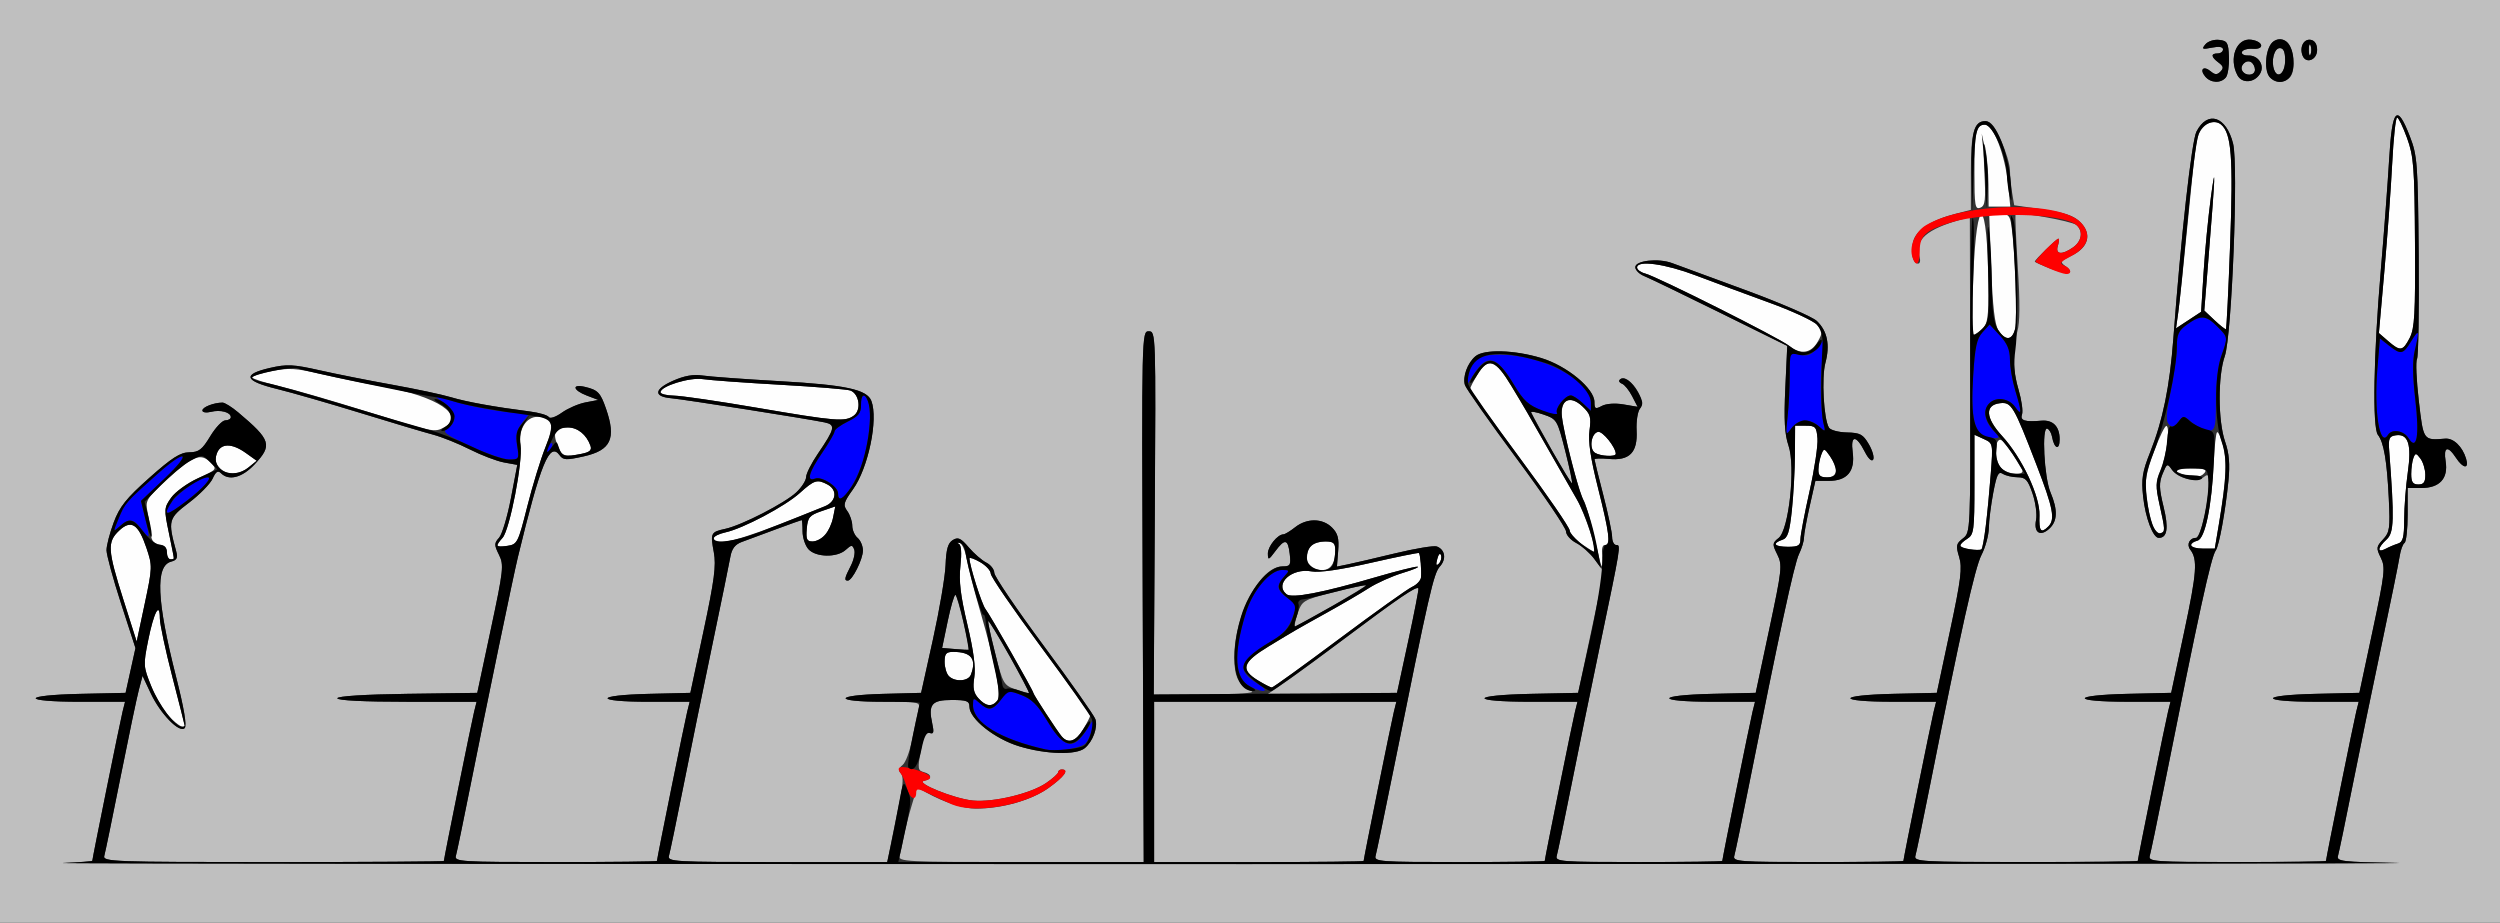 <?xml version="1.0" encoding="UTF-8" standalone="no"?>
<!-- Created with Inkscape (http://www.inkscape.org/) -->

<svg
   xmlns:dc="http://purl.org/dc/elements/1.1/"
   xmlns:cc="http://creativecommons.org/ns#"
   xmlns:rdf="http://www.w3.org/1999/02/22-rdf-syntax-ns#"
   xmlns:svg="http://www.w3.org/2000/svg"
   xmlns="http://www.w3.org/2000/svg"
   xmlns:sodipodi="http://sodipodi.sourceforge.net/DTD/sodipodi-0.dtd"
   xmlns:inkscape="http://www.inkscape.org/namespaces/inkscape"
   id="svg3866"
   version="1.1"
   inkscape:version="0.91 r13725"
   width="657.944"
   height="242.812"
   viewBox="0 0 657.944 242.812"
   sodipodi:docname="ub540600.svg">
  <rect x="0" y="0" width="657.944" height="242.812" fill="#333333" stroke="none"/>
  <defs
     id="defs3870" />
  <sodipodi:namedview
     pagecolor="#ffffff"
     bordercolor="#666666"
     borderopacity="1"
     objecttolerance="10"
     gridtolerance="10"
     guidetolerance="10"
     inkscape:pageopacity="0"
     inkscape:pageshadow="2"
     inkscape:window-width="1067"
     inkscape:window-height="945"
     id="namedview3868"
     showgrid="false"
     inkscape:zoom="1.2380797"
     inkscape:cx="333.69078"
     inkscape:cy="67.681128"
     inkscape:window-x="0"
     inkscape:window-y="0"
     inkscape:window-maximized="0"
     inkscape:current-layer="svg3866" />
  <g
     id="g3876">
    <path
       style="fill:#fefefe"
       d="m 279.432,193.828 c -1.125,-1.298 -7.469,-11.022 -7.469,-11.448 0,-0.567 -11.505,-20.733 -12.589,-22.068 -0.965,-1.188 -4.233,-11.515 -4.233,-13.377 0,-0.329 1.259,0.121 2.798,0.999 1.539,0.878 2.8,2.245 2.804,3.037 0.003,0.792 5.894,9.38 13.09,19.085 7.196,9.705 13.083,17.916 13.081,18.248 -0.002,0.331 -0.837,1.973 -1.855,3.649 -1.94,3.192 -3.914,3.85 -5.625,1.875 z M 44.515,188.566 c -1.41,-1.476 -3.533,-5.078 -4.719,-8.003 -2.082,-5.137 -2.109,-5.55 -0.791,-12.081 1.482,-7.349 3.046,-10.301 3.06,-5.778 0.005,1.521 1.477,8.432 3.271,15.358 1.794,6.926 3.262,12.726 3.262,12.891 0,1.02 -1.88,-0.079 -4.083,-2.386 z m 212.983,-4.792 c -1.277,-1.415 -1.531,-2.722 -1.081,-5.547 0.399,-2.504 -0.188,-6.971 -1.822,-13.852 -1.823,-7.679 -2.27,-11.448 -1.832,-15.456 0.369,-3.377 0.219,-5.478 -0.415,-5.789 -0.547,-0.269 -0.464,-0.382 0.184,-0.251 0.648,0.131 1.464,1.918 1.814,3.971 0.349,2.053 1.924,8.171 3.499,13.594 4.238,14.593 5.764,22.575 4.588,23.996 -1.396,1.688 -3.01,1.47 -4.936,-0.665 z m 73.577,-4.701 c -4.715,-2.884 -4.118,-4.76 2.865,-8.998 7,-4.248 7.201,-4.365 15.126,-8.761 4.112,-2.281 9.159,-5.232 11.215,-6.557 2.056,-1.325 6.051,-3.114 8.879,-3.976 2.827,-0.861 4.572,-1.601 3.878,-1.643 -0.694,-0.042 -5.564,1.181 -10.821,2.717 -14.287,4.175 -22.241,5.696 -23.65,4.524 -3.264,-2.717 1.421,-6.978 6.601,-6.003 2.008,0.378 7.551,-0.423 15.57,-2.249 6.849,-1.56 12.565,-2.723 12.703,-2.584 0.353,0.354 0.712,4.631 0.538,6.415 -0.08,0.82 -1.137,1.943 -2.348,2.497 -1.211,0.554 -9.875,6.739 -19.252,13.744 -9.377,7.006 -17.323,12.736 -17.657,12.734 -0.334,-0.002 -1.974,-0.839 -3.645,-1.861 z m -81.355,-1.135 c -0.617,-0.619 -1.121,-2.306 -1.121,-3.75 0,-2.151 0.408,-2.625 2.26,-2.625 4.773,0 6.23,1.886 4.649,6.017 -0.669,1.748 -4.186,1.965 -5.788,0.358 z M 32.46,157.781 c -4.147,-13.072 -4.274,-15.151 -1.109,-18.133 3.161,-2.979 5.061,-1.771 7.194,4.575 1.584,4.713 1.572,5.113 -0.473,14.733 l -2.102,9.888 -3.509,-11.062 z m 312.634,-8.402 c -1.487,-0.602 -1.517,-4.279 -0.047,-5.754 0.617,-0.619 2.299,-1.125 3.738,-1.125 2.145,0 2.617,0.409 2.617,2.267 0,4.721 -2.152,6.294 -6.308,4.612 z m 33.16,-2.267 c 0.33,-1.268 0.754,-1.693 0.987,-0.991 0.225,0.676 -0.036,1.675 -0.579,2.22 -0.694,0.696 -0.815,0.33 -0.409,-1.23 z m 42.879,0.778 c -0.167,-0.645 -1.047,-4.336 -1.954,-8.203 -0.907,-3.867 -1.997,-7.47 -2.422,-8.007 -0.983,-1.242 -5.258,-17.689 -5.685,-21.873 -0.473,-4.628 2.034,-5.992 5.331,-2.901 2.16,2.025 2.399,2.818 1.918,6.378 -0.391,2.894 0.257,7.269 2.248,15.18 3.023,12.013 3.371,14.973 1.756,14.973 -0.625,0 -0.876,1.124 -0.629,2.812 0.407,2.784 0.025,3.901 -0.562,1.641 z M 43.925,145.378 c 0,-1.139 -0.751,-1.921 -2.025,-2.109 -1.402,-0.207 -2.075,-1.021 -2.186,-2.643 -0.088,-1.289 -0.471,-3.85 -0.851,-5.691 -0.662,-3.208 -0.454,-3.567 4.967,-8.602 6.836,-6.349 8.975,-7.216 11.515,-4.668 1.85,1.856 1.842,1.867 -3.232,4.197 -2.798,1.285 -5.973,3.584 -7.056,5.11 -1.892,2.666 -1.916,3.028 -0.616,9.261 1.608,7.708 1.563,6.956 0.418,6.956 -0.514,0 -0.935,-0.814 -0.935,-1.81 z m 372.232,-2.263 c -1.651,-1.111 -3.018,-2.669 -3.037,-3.461 -0.02,-0.792 -5.924,-9.38 -13.12,-19.085 -7.196,-9.705 -13.083,-17.916 -13.081,-18.248 0.002,-0.331 0.837,-1.973 1.855,-3.649 2.875,-4.73 4.745,-4.13 8.97,2.874 3.831,6.352 3.935,6.531 10.45,17.992 3.222,5.668 6.236,10.939 6.698,11.712 2.196,3.678 5.669,14.289 4.574,13.974 -0.169,-0.049 -1.659,-0.998 -3.309,-2.109 z m 102.3,1.453 c -3.047,-0.376 -3.252,-1.19 -0.701,-2.788 1.724,-1.08 1.869,-2.186 1.869,-14.268 l 0,-13.097 2.454,1.122 c 2.447,1.118 2.453,1.147 1.847,9.121 -0.799,10.506 -1.915,19.546 -2.462,19.924 -0.241,0.167 -1.594,0.16 -3.008,-0.014 z m 107.71,-0.039 c 0,-0.44 0.867,-1.587 1.927,-2.549 1.968,-1.787 2.068,-5.157 0.692,-23.385 -0.245,-3.246 -0.009,-3.789 1.757,-4.041 3.263,-0.466 4.189,2.453 3.123,9.846 -0.506,3.51 -0.928,9.032 -0.938,12.271 -0.015,4.78 -0.327,5.984 -1.654,6.397 -0.9,0.279 -2.371,0.902 -3.271,1.385 -0.9,0.482 -1.636,0.517 -1.636,0.077 z m -495.327,-0.945 c 0,-0.257 0.642,-1.179 1.427,-2.049 1.88,-2.084 5.377,-20.14 4.726,-24.398 -0.623,-4.072 1.432,-7.448 4.533,-7.448 3.978,0 4.472,1.981 2.007,8.056 -1.236,3.045 -3.379,10.031 -4.763,15.523 -2.414,9.58 -2.627,10.002 -5.223,10.385 -1.489,0.219 -2.707,0.188 -2.707,-0.068 z m 336.449,-0.317 c 0,-0.352 0.793,-0.892 1.762,-1.201 1.428,-0.455 1.907,-1.931 2.53,-7.798 0.422,-3.98 0.786,-10.612 0.808,-14.737 l 0.04,-7.5 2.804,0 c 2.542,0 2.83,0.314 3.085,3.361 0.154,1.849 -0.792,8.128 -2.103,13.954 -1.311,5.826 -2.384,11.485 -2.384,12.576 0,1.642 -0.563,1.983 -3.271,1.983 -1.799,0 -3.271,-0.288 -3.271,-0.64 z m 109.346,0.281 c 0,-0.455 0.763,-1.028 1.696,-1.273 2,-0.525 3.764,-9.037 4.286,-20.673 0.18,-4.018 0.562,-7.541 0.85,-7.829 0.287,-0.288 1.009,1.288 1.603,3.503 1.096,4.084 0.826,9.032 -1.135,20.772 l -1.057,6.328 -3.121,0 c -1.717,0 -3.121,-0.373 -3.121,-0.828 z m -388.785,-1.91 c 0,-0.475 1.367,-1.16 3.037,-1.523 4.67,-1.015 15.718,-6.862 19.629,-10.389 3.805,-3.431 4.568,-3.66 7.302,-2.192 2.681,1.439 2.271,4.51 -0.762,5.716 -1.414,0.562 -4.463,1.785 -6.776,2.718 -15.807,6.376 -22.43,8.05 -22.43,5.67 z m 24.476,-2.511 c 0.256,-2.982 0.709,-3.518 3.897,-4.612 l 3.606,-1.238 -0.58,2.91 c -0.715,3.584 -3.063,6.314 -5.432,6.314 -1.475,0 -1.731,-0.579 -1.491,-3.374 z m 354.275,-0.677 c -0.556,-1.224 -1.302,-4.565 -1.658,-7.426 -0.548,-4.399 -0.244,-6.291 1.973,-12.269 1.441,-3.888 2.916,-6.885 3.277,-6.661 0.988,0.613 -0.04,7.915 -1.658,11.776 -1.227,2.927 -1.255,4.167 -0.201,8.906 1.516,6.82 1.528,7.146 0.285,7.561 -0.554,0.185 -1.462,-0.664 -2.018,-1.888 z m -29.855,-2.78 c 0.194,-5.037 -4.604,-15.232 -9.863,-20.955 -4.358,-4.743 -4.569,-8.132 -0.535,-8.599 3.024,-0.35 3.602,0.627 9.625,16.261 4.404,11.43 4.955,14.318 3.092,16.187 -1.932,1.938 -2.479,1.256 -2.319,-2.894 z m 97.833,-10.905 c 0,-1.505 0.26,-3.416 0.578,-4.246 0.519,-1.357 0.706,-1.341 1.839,0.158 0.694,0.917 1.275,2.828 1.291,4.246 0.023,1.963 -0.416,2.578 -1.839,2.578 -1.442,0 -1.869,-0.625 -1.869,-2.736 z m -156.009,-1.249 c 0.036,-1.16 0.382,-2.92 0.769,-3.911 0.667,-1.708 0.785,-1.685 2.271,0.443 2.335,3.344 2.027,5.577 -0.769,5.577 -1.819,0 -2.322,-0.467 -2.271,-2.109 z m 95.495,1.143 c -1.157,-0.466 -2.103,-0.967 -2.103,-1.112 0,-0.146 2.067,-0.265 4.593,-0.265 3.569,0 4.377,0.261 3.624,1.172 -1.116,1.349 -3.112,1.416 -6.114,0.205 z M 57.725,123.047 c -1.018,-1.157 -1.207,-2.263 -0.642,-3.75 1.024,-2.696 3.918,-2.724 7.629,-0.073 l 2.851,2.037 -2.109,1.713 c -2.663,2.163 -5.864,2.193 -7.729,0.073 z m 468.977,0.167 c -1.616,-1.621 -1.992,-6.529 -0.568,-7.412 0.764,-0.474 2.453,1.7 5.996,7.714 1.034,1.755 -3.637,1.496 -5.428,-0.301 z m -379.95,-5.97 c -1.414,-3.425 -0.666,-4.744 2.691,-4.744 2.591,0 4.923,1.887 5.954,4.819 0.403,1.146 -0.185,1.683 -2.311,2.109 -4.57,0.917 -5.133,0.723 -6.333,-2.184 z m 273.026,1.932 c -1.63,-1.036 -1.032,-5.172 0.799,-5.522 1.204,-0.23 4.657,4.061 4.657,5.787 0,0.839 -4.026,0.644 -5.456,-0.265 z M 96.262,108.222 c -8.995,-2.81 -19.404,-5.825 -23.131,-6.7 -3.727,-0.875 -6.776,-1.869 -6.776,-2.209 0,-0.339 2.327,-1.086 5.172,-1.659 4.351,-0.877 6.389,-0.757 12.85,0.752 4.223,0.987 11.674,2.508 16.557,3.38 14.179,2.532 21.721,7.582 15.949,10.68 -2.583,1.387 -2.614,1.38 -20.622,-4.245 z m 102.804,-0.937 c -10.023,-1.713 -19.801,-3.139 -21.729,-3.169 -1.928,-0.03 -3.505,-0.43 -3.505,-0.89 0,-1.597 7.695,-3.978 11.139,-3.447 1.841,0.284 11.009,0.95 20.373,1.48 9.364,0.53 17.674,1.213 18.466,1.518 2.341,0.901 2.927,5.112 0.916,6.587 -2.326,1.706 -4.578,1.523 -25.66,-2.079 z m 271.846,-16.239 c -2.685,-2.119 -34.792,-18.249 -37.967,-19.074 -1.157,-0.301 -2.103,-1.008 -2.103,-1.572 0,-1.995 7.391,-0.986 15.56,2.123 4.549,1.732 13.178,4.929 19.174,7.105 5.996,2.176 11.66,4.796 12.586,5.822 1.53,1.696 1.556,2.094 0.281,4.38 -1.762,3.16 -4.507,3.603 -7.531,1.217 z M 628.51,89.766 626.075,87.656 627.522,71.25 c 0.796,-9.023 1.723,-21.785 2.06,-28.359 0.337,-6.574 0.912,-11.953 1.278,-11.953 0.366,0 1.544,2.426 2.619,5.391 1.757,4.847 1.967,7.621 2.089,27.52 0.115,18.785 -0.095,22.575 -1.385,25.078 -1.81,3.511 -2.475,3.609 -5.673,0.84 z m -102.559,-2.812 c -0.974,-1.504 -1.521,-6.213 -1.906,-16.406 L 523.505,56.25 l 2.691,0 c 2.317,0 2.756,0.423 3.158,3.047 0.917,5.978 1.591,24.803 0.976,27.262 -0.765,3.057 -2.55,3.218 -4.379,0.394 z m -6.626,-14.062 c 0.878,-22.917 3.764,-21.314 3.958,2.198 0.07,8.498 -0.165,10.157 -1.627,11.484 -0.94,0.853 -1.98,1.552 -2.311,1.552 -0.331,0 -0.34,-6.855 -0.019,-15.234 z m 63.491,11.381 -2.698,-2.543 1.122,-13.911 c 1.809,-22.43 1.934,-25.739 0.596,-15.786 -0.693,5.156 -1.552,14.024 -1.907,19.706 l -0.647,10.331 -3.29,2.163 -3.29,2.163 0.614,-4.526 c 0.338,-2.489 1.416,-12.753 2.396,-22.807 1.936,-19.866 2.238,-22.161 3.236,-24.574 0.864,-2.089 3.977,-3.053 5.572,-1.725 2.748,2.288 3.235,8.623 2.408,31.311 -0.448,12.296 -0.95,22.442 -1.115,22.548 -0.165,0.106 -1.514,-0.952 -2.998,-2.35 z m -63.19,-38.756 c 0,-10.892 0.399,-12.704 2.795,-12.704 2.207,0 5.285,7.981 6.057,15.703 l 0.586,5.859 -2.85,0 -2.85,0 -0.054,-5.859 c -0.03,-3.223 -0.396,-7.547 -0.814,-9.609 -0.488,-2.406 -0.589,-0.361 -0.281,5.708 0.415,8.186 0.273,9.538 -1.055,10.049 -1.361,0.524 -1.534,-0.504 -1.534,-9.147 z"
       id="path3886"
       inkscape:connector-curvature="0" />
    <path
       style="fill:#bfbfbf"
       d="M 0,121.406 0,0 l 328.972,0 328.972,0 0,121.406 0,121.406 -328.972,0 L 0,242.812 0,121.406 Z m 631.019,105.704 c -14.81,-0.257 -16.137,-0.417 -15.7,-1.899 0.262,-0.89 1.948,-9.001 3.745,-18.024 1.798,-9.023 5.234,-25.688 7.636,-37.031 2.402,-11.344 4.573,-22 4.825,-23.681 0.252,-1.681 0.832,-3.287 1.289,-3.571 0.457,-0.283 0.831,-3.655 0.831,-7.491 l 0,-6.976 3.593,0 c 4.835,0 7.131,-2.514 6.404,-7.01 -0.625,-3.864 0.538,-4.276 2.705,-0.959 1.905,2.917 3.529,3.06 2.67,0.234 -0.969,-3.191 -3.306,-5.431 -5.481,-5.256 -5.822,0.469 -5.732,0.598 -6.96,-10.002 -0.629,-5.427 -0.841,-10.359 -0.471,-10.96 0.37,-0.601 0.571,-12.806 0.447,-27.122 -0.212,-24.438 -0.354,-26.362 -2.324,-31.462 -3.382,-8.759 -4.676,-7.376 -5.443,5.817 -0.36,6.188 -1.359,19.477 -2.22,29.531 -1.896,22.132 -2.229,41.342 -0.748,43.208 1.542,1.942 2.372,6.781 2.857,16.661 0.39,7.935 0.245,8.974 -1.514,10.852 -1.791,1.912 -1.837,2.295 -0.585,4.819 1.248,2.516 1.071,4.095 -2.139,19.148 l -3.499,16.406 -11.403,0.263 c -15.043,0.347 -15.115,2.081 -0.086,2.081 l 11.316,0 -0.647,2.578 c -0.63,2.51 -7.967,38.709 -7.967,39.309 0,0.165 -10.542,0.301 -23.427,0.301 -21.873,0 -23.395,-0.109 -22.943,-1.641 0.266,-0.902 1.957,-9.023 3.757,-18.047 9.205,-46.143 12.372,-60.635 13.622,-62.344 0.875,-1.196 2.55,-10.413 3.321,-18.281 0.433,-4.421 0.194,-7.252 -0.871,-10.312 -1.876,-5.391 -1.927,-17.288 -0.095,-22.496 1.868,-5.311 3.625,-50.208 2.19,-55.962 -1.798,-7.21 -6.718,-8.82 -9.639,-3.155 -1.273,2.469 -4.062,27.421 -6.084,54.425 -0.948,12.661 -2.767,21.573 -6.122,30 -2.044,5.132 -2.333,6.972 -1.833,11.659 0.592,5.548 2.598,10.841 4.11,10.841 2.253,0 2.652,-2.559 1.274,-8.179 -1.183,-4.824 -1.226,-6.332 -0.247,-8.701 1.134,-2.747 1.236,-2.79 2.461,-1.036 1.628,2.332 6.494,3.469 8.323,1.946 1.139,-0.948 1.364,-0.709 1.364,1.45 0,5.127 -2.185,14.52 -3.377,14.52 -1.688,0 -2.548,1.756 -1.511,3.088 1.985,2.55 1.732,6.022 -1.563,21.486 l -3.454,16.208 -11.403,0.263 c -15.043,0.347 -15.115,2.081 -0.086,2.081 l 11.316,0 -0.647,2.578 c -0.63,2.51 -7.967,38.709 -7.967,39.309 0,0.165 -13.276,0.301 -29.502,0.301 -27.659,0 -29.472,-0.103 -29.018,-1.641 0.266,-0.902 1.955,-9.023 3.752,-18.047 8.247,-41.398 11.907,-57.8 13.641,-61.138 1.031,-1.984 1.9,-5.176 1.932,-7.094 0.032,-1.918 0.557,-6.108 1.168,-9.312 0.917,-4.811 1.355,-5.671 2.512,-4.936 0.771,0.489 2.519,0.896 3.884,0.904 2.107,0.012 2.702,0.661 3.936,4.295 0.8,2.354 1.217,5.467 0.928,6.918 -0.666,3.342 1.067,4.515 3.46,2.342 2.195,-1.993 2.299,-4.946 0.336,-9.586 -1.663,-3.93 -2.348,-17.265 -0.862,-16.768 0.514,0.172 1.081,1.121 1.259,2.11 0.584,3.238 2.012,3.73 2.012,0.693 0,-3.377 -1.763,-5.164 -4.826,-4.892 -4.374,0.389 -5.6,-0.032 -5.066,-1.738 0.283,-0.902 -0.109,-3.712 -0.872,-6.243 -1.638,-5.439 -1.769,-10.763 -0.381,-15.445 0.695,-2.344 0.736,-7.583 0.133,-16.984 -0.48,-7.477 -0.738,-13.753 -0.574,-13.948 0.584,-0.695 14.733,1.816 15.951,2.83 1.876,1.562 1.493,4.272 -0.835,5.908 -2.949,2.072 -4.726,1.887 -3.998,-0.416 0.326,-1.031 0.387,-1.875 0.135,-1.875 -0.48,0 -6.21,5.571 -6.21,6.038 0,0.148 1.918,1.004 4.262,1.902 4.472,1.713 6.56,1.318 3.786,-0.717 -1.477,-1.083 -1.321,-1.341 1.679,-2.776 4.455,-2.131 5.376,-5.661 2.285,-8.761 -1.735,-1.74 -3.997,-2.515 -9.843,-3.369 l -7.591,-1.11 -0.551,-3.338 c -0.303,-1.836 -0.555,-4.487 -0.561,-5.89 -0.006,-1.403 -1.039,-4.884 -2.295,-7.734 -1.683,-3.818 -2.782,-5.183 -4.173,-5.183 -2.993,0 -3.823,2.929 -3.823,13.496 l 0,9.869 -3.972,1.006 c -6.254,1.584 -10.386,4.248 -11.179,7.207 -0.792,2.956 -0.162,5.922 1.258,5.922 0.514,0 0.685,-0.788 0.381,-1.751 -1.416,-4.475 1.84,-7.345 11.274,-9.936 l 1.968,-0.541 0.086,41.505 c 0.086,41.381 0.08,41.509 -1.919,43.054 -1.786,1.381 -1.893,1.914 -0.983,4.889 0.864,2.824 0.489,5.84 -2.431,19.544 l -3.453,16.204 -11.403,0.263 c -15.043,0.347 -15.115,2.081 -0.086,2.081 l 11.316,0 -0.647,2.578 c -0.63,2.51 -7.967,38.709 -7.967,39.309 0,0.165 -10.122,0.301 -22.493,0.301 -20.983,0 -22.46,-0.11 -22.009,-1.641 0.266,-0.902 1.955,-9.023 3.753,-18.047 8.068,-40.484 12.025,-58.792 13.255,-61.316 0.729,-1.497 1.326,-3.449 1.326,-4.338 0,-0.889 0.676,-4.621 1.503,-8.293 l 1.503,-6.678 3.492,0 c 4.888,0 6.997,-2.511 6.326,-7.53 -0.616,-4.606 0.896,-4.65 3.206,-0.092 0.9,1.776 1.808,2.622 2.174,2.028 0.346,-0.561 -0.163,-2.38 -1.13,-4.041 -1.53,-2.628 -2.28,-3.032 -5.766,-3.108 -2.204,-0.048 -4.335,-0.618 -4.735,-1.268 -1.373,-2.228 -1.975,-13.168 -0.938,-17.032 1.27,-4.733 0.512,-8.434 -2.264,-11.05 -1.177,-1.109 -9.671,-4.782 -18.877,-8.162 -9.206,-3.38 -17.855,-6.562 -19.222,-7.07 -3.606,-1.34 -9.665,-0.666 -9.665,1.075 0,0.773 1.049,1.828 2.331,2.344 1.282,0.516 10.28,4.862 19.995,9.659 l 17.664,8.722 -0.512,11.145 c -0.385,8.381 -0.177,12.12 0.838,15.076 1.898,5.525 0.125,22.176 -2.59,24.331 -1.688,1.34 -1.712,1.626 -0.356,4.351 1.367,2.748 1.244,3.885 -2.118,19.66 l -3.568,16.743 -11.403,0.263 c -15.042,0.347 -15.114,2.081 -0.086,2.081 l 11.316,0 -0.647,2.578 c -0.63,2.51 -7.967,38.709 -7.967,39.309 0,0.165 -9.912,0.301 -22.026,0.301 -20.538,0 -21.993,-0.111 -21.542,-1.641 0.266,-0.902 1.955,-9.023 3.752,-18.047 1.798,-9.023 5.207,-25.688 7.575,-37.031 5.615,-26.889 5.588,-26.719 4.324,-26.719 -0.581,0 -1.065,-0.949 -1.076,-2.109 -0.01,-1.16 -1.053,-6.117 -2.318,-11.016 -1.264,-4.898 -2.307,-9.128 -2.318,-9.4 -0.01,-0.271 1.685,-0.331 3.766,-0.131 5.458,0.522 7.62,-1.685 7.314,-7.469 -0.129,-2.429 0.275,-5.031 0.897,-5.782 1.916,-2.316 -3.348,-9.769 -5.354,-7.58 -0.312,0.341 -0.033,0.81 0.621,1.044 0.653,0.234 1.843,1.695 2.643,3.248 l 1.455,2.823 -3.741,-0.634 c -2.211,-0.375 -4.534,-0.208 -5.68,0.407 -1.69,0.907 -1.939,0.775 -1.939,-1.028 0,-3.555 -7.208,-9.523 -13.99,-11.582 -7.087,-2.153 -15.04,-2.374 -17.313,-0.483 -2.111,1.758 -3.461,5.448 -2.779,7.601 0.3,0.948 6.409,9.631 13.575,19.296 7.166,9.665 13.03,18.315 13.03,19.222 0,0.908 1.193,2.269 2.651,3.025 1.458,0.756 3.703,2.771 4.989,4.477 l 2.338,3.102 -3.395,15.938 -3.395,15.938 -12.342,0.262 c -16.334,0.346 -16.41,2.082 -0.091,2.082 l 12.251,0 -0.647,2.578 c -0.63,2.51 -7.967,38.709 -7.967,39.309 0,0.165 -10.122,0.301 -22.493,0.301 -20.978,0 -22.461,-0.11 -22.022,-1.641 0.259,-0.902 2.387,-11.133 4.729,-22.734 9.421,-46.676 10.541,-51.581 12.19,-53.41 1.767,-1.958 1.39,-4.429 -0.805,-5.274 -0.737,-0.284 -5.688,0.534 -11.003,1.817 -5.314,1.283 -10.928,2.591 -12.475,2.906 l -2.812,0.573 0.33,-4.156 c 0.258,-3.255 -0.095,-4.582 -1.627,-6.119 -2.47,-2.477 -6.612,-2.515 -9.688,-0.087 -1.307,1.031 -2.697,1.875 -3.09,1.875 -1.535,0 -4.13,3.205 -4.102,5.067 0.027,1.801 0.189,1.75 1.947,-0.614 2.531,-3.403 3.348,-3.252 3.808,0.703 0.345,2.963 0.159,3.281 -1.912,3.281 -5.88,0 -12.685,12.862 -12.685,23.976 0,5.097 1.254,7.532 4.574,8.882 1.132,0.46 -3.695,0.797 -11.931,0.833 l -13.833,0.059 0.281,-47.813 c 0.278,-47.282 0.26,-47.813 -1.588,-47.813 -1.855,1.68e-4 -1.867,0.536 -1.602,69.844 l 0.268,69.844 -32.34,0 c -30.352,0 -32.312,-0.101 -31.879,-1.641 0.253,-0.902 0.728,-3.117 1.055,-4.922 0.327,-1.805 1.254,-5.487 2.061,-8.184 l 1.466,-4.903 2.448,1.358 c 4.685,2.598 9.707,4.229 13.02,4.229 6.876,0 14.606,-2.191 19.101,-5.414 4.216,-3.023 5.558,-4.898 3.505,-4.898 -0.514,0 -0.937,0.316 -0.941,0.703 -0.004,0.387 -1.438,1.681 -3.188,2.876 -4.07,2.78 -13.818,5.114 -19.236,4.605 -4.865,-0.457 -15.371,-4.7 -12.85,-5.191 2.147,-0.418 2.092,-1.717 -0.097,-2.292 -1.572,-0.412 -1.645,-0.936 -0.793,-5.651 0.714,-3.95 1.266,-5.07 2.305,-4.67 1.094,0.421 1.238,-0.057 0.724,-2.406 -1.116,-5.099 -0.174,-6.256 5.094,-6.256 3.983,0 4.684,0.267 4.684,1.786 0,3.171 6.631,8.442 13.086,10.402 7.059,2.144 15.013,2.362 17.281,0.473 2.111,-1.758 3.461,-5.448 2.779,-7.601 -0.3,-0.948 -6.409,-9.631 -13.575,-19.296 -7.166,-9.665 -13.03,-18.311 -13.03,-19.213 0,-0.903 -0.946,-2.121 -2.103,-2.706 -1.157,-0.586 -3.238,-2.394 -4.625,-4.017 -2.093,-2.45 -2.808,-2.776 -4.206,-1.914 -1.267,0.782 -1.735,2.404 -1.892,6.562 -0.115,3.038 -1.611,11.852 -3.325,19.586 l -3.116,14.062 -9.993,0.266 c -13.109,0.349 -13.168,2.078 -0.071,2.078 9.833,0 9.917,0.019 9.359,2.109 -0.309,1.16 -1.043,4.641 -1.629,7.734 -0.587,3.094 -1.727,6.154 -2.533,6.8 -1.034,0.828 -1.174,1.469 -0.476,2.17 0.699,0.701 0.641,2.706 -0.195,6.793 -0.652,3.189 -1.677,8.225 -2.276,11.19 l -1.09,5.391 -28.969,0 c -27.151,0 -28.938,-0.103 -28.485,-1.641 0.266,-0.902 1.955,-9.023 3.752,-18.047 1.798,-9.023 5.207,-25.688 7.575,-37.031 2.369,-11.344 4.545,-21.973 4.836,-23.62 0.375,-2.122 1.244,-3.259 2.985,-3.901 1.351,-0.499 5.398,-1.998 8.994,-3.333 3.596,-1.335 6.645,-2.427 6.776,-2.427 0.131,0 0.238,1.338 0.238,2.973 0,1.635 0.696,3.745 1.547,4.688 1.948,2.16 7.516,2.262 9.809,0.181 1.508,-1.369 1.749,-1.378 2.244,-0.085 0.305,0.797 -0.107,2.732 -0.915,4.3 -1.647,3.196 -1.784,3.884 -0.769,3.875 1.161,-0.01 3.972,-5.617 3.972,-7.924 0,-1.184 -0.631,-2.678 -1.402,-3.32 -0.771,-0.642 -1.402,-2.089 -1.402,-3.217 0,-1.127 -0.589,-2.858 -1.309,-3.846 -1.167,-1.601 -1.003,-2.224 1.507,-5.73 4.033,-5.633 6.685,-18.407 4.829,-23.259 -1.149,-3.004 -6.745,-4.213 -24.031,-5.192 -9.338,-0.529 -18.526,-1.2 -20.419,-1.493 -2.383,-0.368 -4.78,0.062 -7.793,1.399 -4.988,2.213 -5.147,4.166 -0.375,4.591 3.355,0.299 35.952,5.43 40.295,6.343 2.982,0.627 2.779,1.582 -1.752,8.243 -1.705,2.507 -3.101,5.276 -3.101,6.153 0,0.877 -1.157,2.684 -2.57,4.016 -3.015,2.841 -14.332,8.658 -18.681,9.603 -3.857,0.838 -3.982,1.095 -3.032,6.198 0.641,3.44 0.128,7.358 -2.696,20.61 l -3.487,16.363 -10.936,0.264 c -14.399,0.348 -14.471,2.08 -0.087,2.08 l 10.849,0 -0.647,2.578 c -0.63,2.51 -7.967,38.709 -7.967,39.309 0,0.165 -12.014,0.301 -26.698,0.301 -24.988,0 -26.668,-0.105 -26.215,-1.641 0.266,-0.902 1.955,-9.023 3.752,-18.047 4.168,-20.922 11.358,-55.59 12.541,-60.469 6.023,-24.843 8.355,-30.547 11.003,-26.913 0.947,1.3 1.733,1.337 6.343,0.302 7.179,-1.612 8.605,-4.666 5.865,-12.56 -1.467,-4.227 -2.143,-4.929 -5.517,-5.726 -3.578,-0.846 -3.226,0.869 0.467,2.279 l 3.037,1.159 -3.353,0.635 c -1.844,0.349 -4.653,1.564 -6.243,2.7 -1.633,1.167 -3.131,1.673 -3.445,1.164 -0.305,-0.495 -2.543,-1.155 -4.972,-1.467 -9.347,-1.2 -16.73,-2.534 -20.773,-3.754 -2.313,-0.698 -9.252,-2.175 -15.421,-3.283 -6.168,-1.107 -14.79,-2.821 -19.159,-3.808 -6.937,-1.568 -8.595,-1.645 -13.084,-0.614 -7.332,1.684 -6.746,3.418 1.869,5.531 3.855,0.945 13.738,3.789 21.963,6.319 8.224,2.53 16.835,5.099 19.135,5.708 2.3,0.609 6.658,2.362 9.685,3.895 3.027,1.533 7.069,3.073 8.982,3.423 l 3.479,0.636 -1.679,8.791 c -0.923,4.835 -2.328,9.512 -3.123,10.392 -1.297,1.438 -1.299,1.893 -0.019,4.466 1.333,2.68 1.195,3.944 -2.144,19.608 l -3.569,16.743 -18.411,0.254 c -11.213,0.155 -18.411,0.613 -18.411,1.172 0,0.567 6.995,0.918 18.326,0.918 l 18.326,0 -0.647,2.578 c -0.63,2.51 -7.967,38.709 -7.967,39.309 0,0.165 -20.215,0.301 -44.923,0.301 -42.342,0 -44.895,-0.094 -44.447,-1.641 0.261,-0.902 2.2,-10.289 4.307,-20.859 2.108,-10.57 4.267,-20.858 4.798,-22.861 l 0.966,-3.642 2.148,4.58 c 2.541,5.418 7.549,10.555 8.935,9.166 0.617,-0.619 -0.147,-5.176 -2.27,-13.541 -5.106,-20.115 -5.491,-29.17 -1.286,-30.273 1.491,-0.391 1.792,-0.994 1.335,-2.67 -2.228,-8.158 -2.083,-8.713 3.362,-12.837 2.8,-2.121 5.6,-4.976 6.222,-6.344 0.853,-1.878 1.394,-2.223 2.207,-1.408 2.058,2.065 5.544,1.163 8.77,-2.268 4.818,-5.125 4.405,-6.46 -4.264,-13.761 -1.684,-1.418 -3.543,-2.572 -4.133,-2.565 -2.316,0.028 -5.278,1.191 -5.278,2.073 0,0.515 1.008,0.676 2.262,0.36 2.498,-0.629 5.214,0.102 5.214,1.404 0,0.46 -0.647,0.837 -1.438,0.837 -0.791,0 -2.578,1.885 -3.972,4.189 -2.142,3.54 -2.998,4.194 -5.526,4.219 -2.362,0.023 -4.569,1.433 -10.486,6.698 -6.111,5.437 -7.845,7.608 -9.392,11.754 -1.043,2.797 -1.897,6.087 -1.897,7.31 0,1.223 1.714,7.521 3.81,13.995 l 3.81,11.771 -1.303,5.891 -1.303,5.891 -11.853,0.262 c -15.673,0.347 -15.731,2.081 -0.069,2.081 l 11.784,0 -0.647,2.578 c -0.606,2.412 -7.967,38.698 -7.967,39.271 0,0.144 -3.47,0.405 -7.71,0.579 -4.241,0.174 135.911,0.307 311.449,0.296 175.537,-0.011 311.879,-0.146 302.981,-0.3 z m -327.281,-21.329 0,-21.094 31.877,0 31.877,0 -0.647,2.578 c -0.63,2.51 -7.967,38.709 -7.967,39.309 0,0.165 -12.407,0.301 -27.57,0.301 l -27.57,0 0,-21.094 z m -36.443,-24.347 c -3.132,-1.083 -3.352,-1.467 -5.376,-9.405 -1.161,-4.552 -1.98,-8.406 -1.821,-8.566 0.159,-0.16 2.685,3.986 5.614,9.212 2.929,5.226 5.217,9.589 5.086,9.695 -0.131,0.106 -1.708,-0.316 -3.504,-0.937 z m 71.12,-2.046 c 2.774,-1.907 10.72,-7.753 17.66,-12.991 12.095,-9.13 16.705,-12.222 17.222,-11.551 0.132,0.171 -1.083,6.428 -2.698,13.904 l -2.937,13.594 -17.144,0.256 -17.144,0.256 5.043,-3.468 z m -87.105,-8.577 -3.363,-0.282 1.455,-6.983 c 0.8,-3.841 1.713,-6.983 2.03,-6.983 0.534,0 3.962,14.31 3.465,14.462 -0.123,0.038 -1.737,-0.058 -3.587,-0.214 z m 90.163,-9.255 c 1.213,-3.516 1.391,-3.622 9.475,-5.697 4.531,-1.163 8.377,-1.975 8.546,-1.805 0.247,0.247 -15.877,9.613 -18.559,10.78 -0.384,0.167 -0.142,-1.308 0.538,-3.279 z m 66.866,-43.18 c -2.787,-5.012 -5.204,-9.428 -5.371,-9.813 -0.167,-0.386 1.304,-0.143 3.268,0.539 3.505,1.217 3.611,1.395 5.679,9.504 1.159,4.545 1.969,8.403 1.799,8.573 -0.169,0.17 -2.589,-3.791 -5.376,-8.803 z M 585.792,20.385 c 0.536,-0.648 0.903,-3.073 0.815,-5.391 -0.143,-3.784 -0.405,-4.242 -2.575,-4.495 -1.344,-0.157 -2.95,0.363 -3.619,1.171 -1.055,1.275 -0.844,1.381 1.716,0.868 1.884,-0.378 2.918,-0.212 2.918,0.469 0,0.58 -0.631,1.055 -1.402,1.055 -1.862,0 -1.772,0.925 0.234,2.412 1.28,0.949 1.39,1.462 0.507,2.36 -0.89,0.906 -1.438,0.891 -2.593,-0.07 -1.88,-1.565 -2.99,-0.507 -1.438,1.369 1.434,1.733 4.109,1.857 5.437,0.251 z m 8.967,-0.932 c 1.37,-2.193 -0.385,-4.949 -3.085,-4.845 -1.103,0.042 -1.843,-0.379 -1.645,-0.938 0.199,-0.558 1.5,-0.931 2.891,-0.83 3.147,0.23 2.77,-1.917 -0.418,-2.383 -3.892,-0.569 -6.029,4.897 -3.654,9.348 1.19,2.23 4.418,2.037 5.911,-0.353 z m -4.623,-0.785 c -0.816,-1.324 0.986,-3.131 2.305,-2.313 0.559,0.346 1.016,1.238 1.016,1.981 0,1.578 -2.405,1.819 -3.321,0.332 z m 12.613,1.553 c 1.591,-1.923 0.853,-8.105 -1.114,-9.341 -2.538,-1.595 -4.855,0.416 -5.2,4.514 -0.323,3.829 1.029,6.168 3.565,6.168 0.902,0 2.139,-0.603 2.75,-1.341 z m -4.225,-1.794 c -0.897,-2.345 -0.021,-5.771 1.475,-5.771 0.973,0 1.402,0.981 1.402,3.203 0,3.324 -1.929,5.046 -2.877,2.568 z M 609.813,13.125 c 0,-1.464 -0.604,-2.435 -1.638,-2.635 -1.85,-0.357 -3.053,1.887 -2.203,4.11 0.891,2.33 3.841,1.197 3.841,-1.476 z m -2.189,0 c 0,-1.289 0.212,-1.816 0.471,-1.172 0.259,0.645 0.259,1.699 0,2.344 -0.259,0.645 -0.471,0.117 -0.471,-1.172 z"
       id="path3884"
       inkscape:connector-curvature="0" />
    <path
       style="fill:#0000fe"
       d="m 275.234,197.254 c -11.984,-2.697 -19.159,-7.06 -19.159,-11.651 0,-2.018 0.101,-2.053 1.709,-0.592 0.94,0.853 2.137,1.552 2.659,1.552 1.528,0 4.284,-3.539 3.609,-4.634 -0.339,-0.551 1.383,-0.257 3.828,0.654 3.679,1.37 4.97,2.532 7.488,6.738 4.645,7.76 7.064,8.363 10.695,2.664 l 1.961,-3.078 -0.615,2.812 c -0.338,1.547 -1.113,3.32 -1.722,3.941 -1.243,1.267 -7.599,2.237 -10.453,1.595 z m 53.803,-16.565 c -4.148,-2.115 -4.524,-8.353 -1.167,-19.377 C 329.651,155.465 334.257,150 337.405,150 c 2.011,0 2.046,0.101 0.591,1.714 -0.851,0.943 -1.547,2.143 -1.547,2.667 0,1.532 3.528,4.297 4.619,3.62 0.549,-0.341 0.256,1.387 -0.652,3.84 -1.366,3.69 -2.524,4.985 -6.717,7.511 -7.732,4.657 -8.355,7.152 -2.655,10.638 3.323,2.032 1.71,2.593 -2.006,0.698 z M 37.106,139.127 c -1.999,-2.68 -3.166,-2.808 -5.596,-0.611 -1.79,1.618 -1.794,1.589 -0.266,-2.109 1.649,-3.992 1.823,-4.191 10.122,-11.6 7.726,-6.898 9.383,-5.945 1.949,1.12 l -6.236,5.927 1.13,4.5 c 0.621,2.475 1.005,4.618 0.854,4.763 -0.152,0.145 -1.031,-0.75 -1.955,-1.989 z m 6.819,-4.629 c 0,-2.432 7.809,-8.873 10.757,-8.873 1.308,0 -1.274,2.918 -5.327,6.02 -4.273,3.271 -5.43,3.878 -5.43,2.853 z m 176.636,-4.633 c 0,-1.835 -4.283,-4.591 -6.068,-3.904 -2.335,0.899 -1.624,-1.687 1.862,-6.771 1.799,-2.624 3.271,-5.167 3.271,-5.653 0,-0.486 1.577,-1.656 3.505,-2.601 2.807,-1.376 3.497,-2.231 3.468,-4.296 -0.041,-2.836 0.918,-3.417 1.806,-1.095 0.921,2.408 0.627,7.983 -0.725,13.747 -1.677,7.148 -7.119,15.231 -7.119,10.573 z m -96.876,-12.516 c -6.799,-3.182 -7.431,-3.689 -5.841,-4.685 2.713,-1.7 2.177,-4.624 -1.254,-6.84 -1.671,-1.079 -2.407,-1.765 -1.636,-1.525 6.335,1.97 8.653,2.556 13.608,3.44 3.115,0.556 6.825,1.011 8.245,1.011 l 2.582,0 -1.929,2.461 c -1.511,1.927 -1.804,3.248 -1.35,6.094 0.56,3.514 0.491,3.633 -2.11,3.623 -1.479,-0.006 -6.12,-1.616 -10.314,-3.578 z m 20.241,0.831 c 0,-0.485 0.416,-1.14 0.924,-1.455 0.53,-0.328 0.686,0.048 0.367,0.882 -0.621,1.624 -1.291,1.921 -1.291,0.573 z m 489.922,-2.892 c -1.245,-2 -4.375,-2.483 -5.392,-0.832 -2.162,3.51 -3.715,-6.163 -2.786,-17.352 l 0.668,-8.046 2.378,1.877 c 3.171,2.502 3.708,2.396 5.875,-1.17 2.064,-3.396 2.234,-2.915 0.912,2.578 -0.602,2.503 -0.553,6.742 0.149,12.746 1.132,9.678 0.411,13.756 -1.804,10.199 z m -112.059,-0.713 c -2.367,-1.51 -3.094,-6.002 -2.508,-15.498 0.476,-7.705 0.951,-9.946 2.465,-11.618 l 1.875,-2.072 2.676,2.874 c 1.956,2.101 2.676,3.816 2.676,6.376 0,1.926 0.626,5.573 1.392,8.104 1.78,5.885 1.769,6.937 -0.043,4.342 -1.583,-2.267 -4.985,-2.749 -6.769,-0.959 -1.716,1.721 -1.341,4.614 0.911,7.018 1.928,2.059 1.94,2.169 0.234,2.155 -0.989,-0.008 -2.298,-0.333 -2.908,-0.722 z m -51.336,-4.888 c 0.308,-2.836 0.564,-7.782 0.569,-10.992 l 0.008,-5.836 2.666,0.535 c 2.156,0.433 3.074,0.025 4.802,-2.133 l 2.136,-2.668 -0.813,4.219 c -0.886,4.601 -0.826,14.962 0.108,18.696 0.564,2.256 0.518,2.284 -1.192,0.731 -2.45,-2.224 -5.431,-2.022 -7.288,0.494 -1.501,2.035 -1.536,1.928 -0.996,-3.047 z m 108.988,3.085 c -0.771,-0.284 -2.176,-1.195 -3.122,-2.023 -1.589,-1.391 -1.821,-1.368 -3.041,0.306 -1.028,1.41 -1.57,1.562 -2.443,0.687 -0.873,-0.876 -0.768,-2.841 0.475,-8.856 0.878,-4.252 1.595,-9.495 1.593,-11.651 -0.004,-3.26 0.453,-4.247 2.71,-5.859 3.555,-2.539 4.936,-2.446 7.906,0.533 2.889,2.898 2.865,2.716 1.062,7.841 -0.818,2.326 -1.402,7.255 -1.402,11.837 0,7.996 -0.248,8.473 -3.738,7.186 z m -173.777,-4.783 c -3.323,-1.278 -4.759,-2.611 -7.196,-6.682 -4.647,-7.764 -7.066,-8.367 -10.697,-2.667 l -1.961,3.078 0.615,-2.812 c 0.957,-4.376 2.715,-5.558 8.263,-5.558 11.052,0 24.005,6.803 24.005,12.608 l 0,2.184 -2.163,-2.038 c -1.19,-1.121 -2.596,-2.038 -3.126,-2.038 -1.534,0 -4.301,3.532 -3.626,4.628 0.747,1.213 0.956,1.248 -4.115,-0.702 z"
       id="path3882"
       inkscape:connector-curvature="0" />
    <path
       style="fill:#fe0000"
       d="m 250.467,211.671 c -1.285,-0.558 -3.914,-1.789 -5.841,-2.734 -2.952,-1.448 -3.505,-1.499 -3.505,-0.328 0,2.393 -1.803,1.518 -2.448,-1.187 -0.338,-1.418 -1.036,-3.116 -1.553,-3.773 -1.518,-1.932 -0.183,-2.296 3.909,-1.066 4.042,1.215 4.92,2.379 2.194,2.91 -2.52,0.491 7.985,4.734 12.85,5.191 5.418,0.509 15.166,-1.825 19.236,-4.605 1.75,-1.195 3.184,-2.489 3.188,-2.876 0.004,-0.387 0.427,-0.703 0.941,-0.703 2.053,0 0.712,1.875 -3.505,4.898 -6.5,4.661 -19.538,6.848 -25.467,4.272 z M 539.252,70.614 c -1.799,-0.781 -3.395,-1.539 -3.547,-1.684 -0.334,-0.32 5.369,-6.117 6.018,-6.117 0.252,0 0.191,0.844 -0.135,1.875 -0.729,2.303 1.049,2.487 3.998,0.416 2.317,-1.628 2.713,-4.344 0.857,-5.889 -3.802,-3.165 -23.484,-3.587 -32.909,-0.705 -6.736,2.06 -8.302,3.469 -8.302,7.475 0,3.502 -0.888,4.456 -1.837,1.975 -1.103,-2.883 0.528,-6.946 3.491,-8.698 10.211,-6.038 35.378,-6.431 40.804,-0.638 2.89,3.086 1.892,6.446 -2.611,8.786 -2.854,1.483 -3.192,1.932 -1.855,2.459 1.876,0.74 2.213,2.358 0.467,2.243 -0.643,-0.042 -2.64,-0.716 -4.439,-1.497 z"
       id="path3880"
       inkscape:connector-curvature="0" />
    <path
       style="fill:#000000"
       d="m 16.589,227.115 c 4.241,-0.174 7.71,-0.434 7.71,-0.579 0,-0.573 7.361,-36.859 7.967,-39.271 l 0.647,-2.578 -11.784,0 c -15.662,0 -15.604,-1.734 0.069,-2.081 l 11.853,-0.262 1.303,-5.891 1.303,-5.891 -3.81,-11.771 c -2.095,-6.474 -3.81,-12.772 -3.81,-13.995 0,-1.223 0.854,-4.513 1.897,-7.31 1.547,-4.146 3.281,-6.317 9.392,-11.754 5.917,-5.265 8.124,-6.674 10.486,-6.698 2.528,-0.025 3.384,-0.679 5.526,-4.219 1.394,-2.304 3.181,-4.189 3.972,-4.189 0.791,0 1.438,-0.377 1.438,-0.837 0,-1.302 -2.716,-2.033 -5.214,-1.404 -1.254,0.316 -2.262,0.155 -2.262,-0.36 0,-0.882 2.962,-2.046 5.278,-2.073 0.59,-0.007 2.45,1.147 4.133,2.565 8.669,7.301 9.082,8.636 4.264,13.761 -3.226,3.431 -6.712,4.332 -8.77,2.268 -0.813,-0.815 -1.354,-0.47 -2.207,1.408 -0.622,1.368 -3.421,4.223 -6.222,6.344 -5.445,4.124 -5.591,4.679 -3.362,12.837 0.458,1.676 0.157,2.279 -1.335,2.67 -4.205,1.103 -3.82,10.158 1.286,30.273 2.123,8.365 2.887,12.922 2.27,13.541 -1.385,1.39 -6.393,-3.748 -8.935,-9.166 l -2.148,-4.58 -0.966,3.642 c -0.531,2.003 -2.69,12.291 -4.798,22.861 -2.108,10.57 -4.046,19.957 -4.307,20.859 -0.448,1.546 2.106,1.641 44.447,1.641 24.708,0 44.923,-0.135 44.923,-0.301 0,-0.599 7.336,-36.799 7.967,-39.309 l 0.647,-2.578 -18.326,0 c -11.33,0 -18.326,-0.35 -18.326,-0.918 0,-0.559 7.198,-1.017 18.411,-1.172 l 18.411,-0.254 3.569,-16.743 c 3.339,-15.664 3.477,-16.927 2.144,-19.608 -1.279,-2.573 -1.277,-3.028 0.019,-4.466 0.794,-0.88 2.2,-5.557 3.123,-10.392 l 1.679,-8.791 -3.479,-0.636 c -1.914,-0.35 -5.956,-1.89 -8.982,-3.423 -3.027,-1.533 -7.385,-3.285 -9.685,-3.895 -2.3,-0.609 -10.911,-3.178 -19.135,-5.708 -8.224,-2.53 -18.107,-5.374 -21.963,-6.319 -8.615,-2.113 -9.201,-3.846 -1.869,-5.531 4.489,-1.031 6.147,-0.953 13.084,0.614 4.369,0.987 12.991,2.701 19.159,3.808 6.168,1.107 13.107,2.585 15.421,3.283 4.043,1.22 11.426,2.555 20.773,3.754 2.43,0.312 4.667,0.972 4.972,1.467 0.314,0.509 1.811,0.003 3.445,-1.164 1.59,-1.135 4.399,-2.35 6.243,-2.7 l 3.353,-0.635 -3.037,-1.159 c -3.693,-1.409 -4.045,-3.125 -0.467,-2.279 3.373,0.798 4.049,1.499 5.517,5.726 2.74,7.894 1.314,10.948 -5.865,12.56 -4.61,1.035 -5.396,0.997 -6.343,-0.302 -2.648,-3.633 -4.98,2.07 -11.003,26.913 -1.183,4.878 -8.373,39.547 -12.541,60.469 -1.798,9.023 -3.486,17.145 -3.752,18.047 -0.453,1.536 1.226,1.641 26.215,1.641 14.684,0 26.698,-0.135 26.698,-0.301 0,-0.599 7.336,-36.799 7.967,-39.309 l 0.647,-2.578 -10.849,0 c -14.384,0 -14.312,-1.732 0.086,-2.08 l 10.936,-0.264 3.487,-16.363 c 2.824,-13.252 3.336,-17.17 2.696,-20.61 -0.95,-5.102 -0.825,-5.359 3.032,-6.197 4.349,-0.945 15.666,-6.763 18.681,-9.603 1.414,-1.332 2.57,-3.139 2.57,-4.016 0,-0.877 1.395,-3.646 3.101,-6.153 4.531,-6.661 4.734,-7.616 1.752,-8.243 -4.343,-0.913 -36.94,-6.044 -40.295,-6.343 -4.772,-0.425 -4.613,-2.378 0.375,-4.591 3.013,-1.337 5.41,-1.767 7.793,-1.399 1.893,0.292 11.082,0.964 20.419,1.493 17.286,0.979 22.881,2.187 24.031,5.192 1.856,4.852 -0.796,17.626 -4.829,23.259 -2.511,3.507 -2.674,4.13 -1.507,5.73 0.72,0.988 1.309,2.718 1.309,3.846 0,1.127 0.631,2.575 1.402,3.217 0.771,0.642 1.402,2.136 1.402,3.32 0,2.307 -2.811,7.914 -3.972,7.924 -1.015,0.008 -0.879,-0.68 0.769,-3.875 0.808,-1.568 1.22,-3.503 0.915,-4.3 -0.495,-1.293 -0.736,-1.284 -2.244,0.085 -2.293,2.082 -7.86,1.979 -9.809,-0.181 -0.851,-0.943 -1.547,-3.052 -1.547,-4.688 0,-1.635 -0.107,-2.973 -0.238,-2.973 -0.131,0 -3.18,1.092 -6.776,2.427 -3.596,1.335 -7.643,2.835 -8.994,3.333 -1.74,0.642 -2.61,1.779 -2.985,3.901 -0.291,1.647 -2.467,12.276 -4.836,23.62 -2.369,11.344 -5.778,28.008 -7.575,37.031 -1.798,9.023 -3.486,17.145 -3.752,18.047 -0.454,1.538 1.334,1.641 28.474,1.641 l 28.957,0 0.949,-4.453 c 0.522,-2.449 1.473,-7.313 2.113,-10.808 1.137,-6.208 1.191,-6.292 2.303,-3.639 1.137,2.713 1.108,2.963 -1.972,16.791 l -0.47,2.109 32.295,0 32.295,0 -0.268,-69.844 c -0.266,-69.308 -0.253,-69.844 1.602,-69.844 1.848,-1.68e-4 1.866,0.531 1.588,47.79 l -0.281,47.791 32.008,-0.212 32.008,-0.212 2.938,-13.594 c 1.616,-7.477 2.83,-13.733 2.699,-13.904 -0.517,-0.671 -4.933,2.348 -21.121,14.442 -9.266,6.923 -17.164,12.587 -17.551,12.587 -1.547,0 -7.06,-4.383 -7.339,-5.835 -0.366,-1.905 1.921,-4.173 7.505,-7.441 3.119,-1.826 4.562,-3.406 5.38,-5.893 1.046,-3.179 0.962,-3.522 -1.302,-5.308 -2.823,-2.227 -2.993,-3.334 -0.873,-5.684 C 339.451,150.101 339.416,150 337.405,150 c -3.147,0 -7.754,5.465 -9.534,11.312 -3.357,11.024 -2.982,17.262 1.167,19.377 1.454,0.742 1.735,1.163 0.781,1.172 -4.978,0.046 -6.429,-8.918 -3.183,-19.671 2.101,-6.961 7.214,-13.127 10.883,-13.127 2.071,0 2.256,-0.319 1.912,-3.281 -0.46,-3.955 -1.277,-4.106 -3.808,-0.703 -1.758,2.364 -1.92,2.415 -1.947,0.614 -0.028,-1.862 2.567,-5.067 4.102,-5.067 0.392,0 1.783,-0.844 3.09,-1.875 3.076,-2.427 7.218,-2.39 9.688,0.087 1.532,1.537 1.885,2.864 1.627,6.119 l -0.33,4.156 2.812,-0.573 c 1.547,-0.315 7.161,-1.623 12.475,-2.906 5.314,-1.283 10.265,-2.101 11.003,-1.817 2.195,0.845 2.572,3.315 0.805,5.274 -1.65,1.829 -2.769,6.734 -12.19,53.41 -2.342,11.602 -4.47,21.832 -4.729,22.734 -0.439,1.53 1.043,1.641 22.022,1.641 12.371,-2e-5 22.493,-0.135 22.493,-0.301 0,-0.599 7.336,-36.799 7.967,-39.309 l 0.647,-2.578 -12.251,0 c -16.311,0 -16.246,-1.736 0.078,-2.082 l 12.329,-0.262 3.124,-14.062 c 1.718,-7.734 3.148,-16.488 3.178,-19.453 0.03,-2.965 0.436,-5.391 0.902,-5.391 1.414,0 0.979,-3.341 -1.949,-14.973 -1.991,-7.91 -2.639,-12.286 -2.248,-15.18 0.481,-3.56 0.242,-4.354 -1.918,-6.378 -3.123,-2.927 -5.801,-1.713 -5.385,2.439 0.402,4.013 3.95,18.219 5.352,21.436 1.745,4.003 3.103,8.653 4.103,14.059 l 0.867,4.684 -1.888,-2.601 c -1.039,-1.43 -3.106,-3.232 -4.595,-4.005 -1.489,-0.772 -2.707,-2.147 -2.707,-3.054 0,-0.908 -5.863,-9.558 -13.03,-19.222 -7.166,-9.665 -13.275,-18.348 -13.575,-19.296 -0.681,-2.153 0.668,-5.843 2.779,-7.601 2.272,-1.892 10.225,-1.67 17.313,0.483 6.782,2.06 13.99,8.027 13.99,11.582 0,1.803 0.249,1.935 1.939,1.028 1.146,-0.615 3.469,-0.782 5.68,-0.407 l 3.741,0.634 -1.455,-2.823 c -0.8,-1.552 -1.99,-3.014 -2.643,-3.248 -0.653,-0.234 -0.933,-0.704 -0.621,-1.044 1.02,-1.114 3.139,0.335 4.828,3.302 1.316,2.312 1.424,3.192 0.526,4.277 -0.622,0.752 -1.025,3.354 -0.897,5.782 0.306,5.784 -1.855,7.992 -7.314,7.469 -2.082,-0.199 -3.777,-0.14 -3.766,0.131 0.01,0.271 1.053,4.501 2.318,9.4 1.264,4.898 2.307,9.855 2.318,11.016 0.01,1.16 0.494,2.109 1.076,2.109 1.263,0 1.291,-0.17 -4.324,26.719 -2.369,11.344 -5.778,28.008 -7.575,37.031 -1.798,9.023 -3.486,17.145 -3.752,18.047 -0.451,1.53 1.004,1.641 21.542,1.641 12.114,0 22.026,-0.135 22.026,-0.301 0,-0.599 7.336,-36.799 7.967,-39.309 l 0.647,-2.578 -11.316,0 c -15.028,0 -14.956,-1.733 0.086,-2.081 l 11.403,-0.263 3.568,-16.743 c 3.362,-15.775 3.485,-16.911 2.118,-19.66 -1.355,-2.725 -1.332,-3.011 0.356,-4.351 2.715,-2.155 4.488,-18.806 2.59,-24.331 -1.015,-2.956 -1.223,-6.695 -0.838,-15.076 l 0.512,-11.145 -17.664,-8.722 c -9.715,-4.797 -18.713,-9.144 -19.995,-9.659 -1.282,-0.516 -2.331,-1.57 -2.331,-2.344 0,-1.742 6.059,-2.415 9.665,-1.075 1.366,0.508 10.016,3.689 19.222,7.07 9.206,3.38 17.7,7.054 18.877,8.162 2.776,2.616 3.535,6.317 2.264,11.05 -1.037,3.864 -0.435,14.804 0.938,17.032 0.4,0.65 2.531,1.22 4.735,1.268 3.486,0.076 4.236,0.48 5.766,3.108 0.967,1.662 1.476,3.48 1.13,4.041 -0.366,0.594 -1.274,-0.252 -2.174,-2.028 -2.311,-4.558 -3.822,-4.514 -3.206,0.092 0.671,5.019 -1.439,7.53 -6.326,7.53 l -3.492,0 -1.503,6.678 c -0.827,3.673 -1.503,7.405 -1.503,8.293 0,0.889 -0.597,2.841 -1.326,4.338 -1.229,2.524 -5.187,20.832 -13.255,61.316 -1.798,9.023 -3.487,17.145 -3.753,18.047 -0.452,1.531 1.026,1.641 22.009,1.641 12.371,-1e-5 22.493,-0.135 22.493,-0.301 0,-0.599 7.336,-36.799 7.967,-39.309 l 0.647,-2.578 -11.316,0 c -15.028,0 -14.956,-1.733 0.086,-2.081 l 11.403,-0.263 3.453,-16.204 c 2.92,-13.704 3.295,-16.72 2.431,-19.544 -0.911,-2.976 -0.804,-3.508 0.985,-4.889 2.001,-1.546 2.006,-1.665 1.913,-42.581 -0.051,-22.567 0.238,-41.341 0.644,-41.719 0.405,-0.378 0.484,6.379 0.174,15.015 -0.31,8.637 -0.223,15.703 0.193,15.703 0.416,0 1.516,-0.842 2.445,-1.872 1.519,-1.683 1.643,-3.311 1.235,-16.172 -0.249,-7.865 -0.14,-12.191 0.243,-9.613 0.383,2.578 0.734,9.027 0.779,14.33 0.061,7.19 0.466,10.23 1.591,11.953 1.966,3.011 3.739,2.935 4.522,-0.193 0.587,-2.347 -0.01,-20.225 -0.918,-27.497 -0.319,-2.551 -0.223,-2.841 0.43,-1.305 1.089,2.561 1.505,27.402 0.573,34.219 -0.526,3.852 -0.315,6.651 0.79,10.464 0.83,2.864 1.253,5.876 0.939,6.695 -0.592,1.549 0.76,1.971 5.084,1.586 3.063,-0.272 4.826,1.515 4.826,4.892 0,3.037 -1.428,2.545 -2.012,-0.693 -0.178,-0.989 -0.745,-1.938 -1.259,-2.11 -1.486,-0.497 -0.801,12.837 0.862,16.768 1.963,4.64 1.86,7.593 -0.336,9.586 -2.393,2.173 -4.126,1 -3.46,-2.342 0.289,-1.45 -0.129,-4.563 -0.928,-6.918 -1.234,-3.634 -1.829,-4.283 -3.936,-4.295 -1.365,-0.008 -3.113,-0.414 -3.884,-0.904 -1.158,-0.734 -1.595,0.126 -2.512,4.936 -0.611,3.204 -1.137,7.394 -1.168,9.312 -0.032,1.918 -0.901,5.11 -1.932,7.094 -1.734,3.338 -5.394,19.74 -13.641,61.138 -1.798,9.023 -3.486,17.145 -3.752,18.047 -0.454,1.538 1.36,1.641 29.018,1.641 16.226,0 29.502,-0.135 29.502,-0.301 0,-0.599 7.336,-36.799 7.967,-39.309 l 0.647,-2.578 -11.316,0 c -15.028,0 -14.956,-1.733 0.086,-2.081 l 11.403,-0.263 3.454,-16.208 c 3.295,-15.463 3.548,-18.935 1.563,-21.486 -1.04,-1.336 -0.176,-3.088 1.523,-3.088 1.33,0 3.584,-10.819 3.222,-15.469 -0.21,-2.7 -0.397,-2.812 -4.664,-2.812 -5.104,0 -4.611,1.691 0.525,1.804 1.784,0.039 2.888,0.43 2.453,0.869 -1.236,1.249 -6.442,-0.28 -7.858,-2.307 -1.225,-1.754 -1.327,-1.711 -2.461,1.036 -0.978,2.369 -0.935,3.877 0.247,8.701 1.378,5.62 0.979,8.179 -1.274,8.179 -1.511,0 -3.517,-5.292 -4.11,-10.841 -0.5,-4.687 -0.211,-6.527 1.833,-11.659 3.356,-8.427 5.174,-17.339 6.122,-30 2.022,-27.004 4.811,-51.957 6.084,-54.425 2.921,-5.666 7.841,-4.055 9.639,3.155 1.435,5.754 -0.322,50.651 -2.19,55.962 -1.832,5.207 -1.781,17.105 0.095,22.496 1.065,3.061 1.304,5.891 0.871,10.312 -0.771,7.868 -2.445,17.085 -3.321,18.281 -1.25,1.709 -4.417,16.201 -13.622,62.344 -1.8,9.023 -3.491,17.145 -3.757,18.047 -0.452,1.532 1.07,1.641 22.943,1.641 12.885,0 23.427,-0.135 23.427,-0.301 0,-0.599 7.336,-36.799 7.967,-39.309 l 0.647,-2.578 -11.316,0 c -15.028,0 -14.956,-1.733 0.086,-2.081 l 11.403,-0.263 3.499,-16.406 c 3.21,-15.053 3.387,-16.632 2.139,-19.148 -1.252,-2.524 -1.205,-2.907 0.585,-4.819 1.759,-1.878 1.904,-2.917 1.514,-10.852 -0.485,-9.88 -1.315,-14.719 -2.857,-16.661 -1.481,-1.866 -1.148,-21.076 0.748,-43.208 0.862,-10.055 1.861,-23.344 2.22,-29.531 0.767,-13.194 2.061,-14.577 5.443,-5.817 1.97,5.101 2.112,7.024 2.324,31.462 0.124,14.316 -0.077,26.521 -0.447,27.122 -0.37,0.601 -0.158,5.533 0.471,10.96 1.228,10.6 1.139,10.471 6.96,10.002 2.176,-0.175 4.512,2.065 5.481,5.256 0.858,2.825 -0.765,2.683 -2.67,-0.234 -2.167,-3.318 -3.33,-2.905 -2.705,0.959 0.727,4.496 -1.569,7.01 -6.404,7.01 l -3.593,0 0,6.976 c 0,3.837 -0.374,7.208 -0.831,7.491 -0.457,0.283 -1.037,1.89 -1.289,3.571 -0.252,1.681 -2.423,12.337 -4.825,23.681 -2.402,11.344 -5.838,28.008 -7.636,37.031 -1.798,9.023 -3.483,17.134 -3.745,18.024 -0.437,1.481 0.891,1.642 15.7,1.899 8.898,0.154 -127.444,0.289 -302.981,0.3 C 152.5,227.422 12.348,227.289 16.589,227.115 Z M 358.878,226.574 c 0,-0.599 7.336,-36.799 7.967,-39.309 l 0.647,-2.578 -31.877,0 -31.877,0 0,21.094 0,21.094 27.57,0 c 15.164,0 27.57,-0.135 27.57,-0.301 z M 48.598,190.951 c 0,-0.164 -1.468,-5.965 -3.262,-12.891 -1.794,-6.926 -3.266,-13.836 -3.271,-15.358 -0.014,-4.523 -1.578,-1.571 -3.06,5.778 -1.317,6.531 -1.29,6.944 0.791,12.081 2.013,4.969 6.316,10.688 8.042,10.688 0.418,0 0.76,-0.134 0.76,-0.299 z m 303.779,-22.751 c 9.377,-7.006 18.041,-13.191 19.252,-13.744 1.211,-0.554 2.268,-1.677 2.348,-2.497 0.174,-1.784 -0.185,-6.061 -0.538,-6.415 -0.138,-0.138 -5.854,1.024 -12.703,2.584 -8.019,1.826 -13.562,2.627 -15.57,2.249 -5.18,-0.975 -9.864,3.286 -6.601,6.003 1.409,1.173 9.363,-0.349 23.65,-4.524 5.257,-1.536 10.127,-2.759 10.821,-2.717 0.694,0.042 -1.051,0.781 -3.878,1.643 -2.827,0.861 -6.822,2.651 -8.879,3.976 -2.056,1.325 -7.103,4.276 -11.215,6.557 -7.925,4.396 -8.126,4.513 -15.126,8.761 -6.982,4.238 -7.579,6.114 -2.865,8.998 1.671,1.022 3.311,1.859 3.645,1.861 0.334,0.002 8.28,-5.728 17.657,-12.734 z M 38.544,144.223 c -2.133,-6.346 -4.033,-7.554 -7.194,-4.575 -3.164,2.982 -3.037,5.061 1.109,18.133 l 3.509,11.062 2.102,-9.888 c 2.045,-9.62 2.058,-10.019 0.473,-14.733 z m 312.174,15.225 c 4.996,-2.796 8.946,-5.222 8.777,-5.392 -0.169,-0.17 -3.636,0.558 -7.705,1.617 -4.069,1.059 -8.087,1.99 -8.93,2.068 -0.843,0.078 -1.352,0.616 -1.13,1.195 0.222,0.579 -0.038,2.217 -0.577,3.639 -0.539,1.422 -0.651,2.444 -0.249,2.271 0.402,-0.173 4.819,-2.603 9.815,-5.398 z m 0.116,-10.931 c 0.312,-0.816 0.567,-2.503 0.567,-3.75 0,-1.858 -0.472,-2.267 -2.617,-2.267 -3.152,0 -4.86,1.521 -4.86,4.328 0,3.155 5.806,4.574 6.909,1.689 z m 28.406,-2.395 c -0.233,-0.702 -0.657,-0.277 -0.987,0.991 -0.407,1.559 -0.285,1.925 0.409,1.23 0.543,-0.545 0.804,-1.544 0.579,-2.22 z m -333.446,0.831 c 0,-0.129 -0.609,-3.154 -1.353,-6.721 -1.3,-6.233 -1.276,-6.595 0.616,-9.261 1.083,-1.526 4.258,-3.825 7.056,-5.11 l 5.087,-2.336 -1.968,-1.974 c -1.931,-1.938 -2.026,-1.942 -5.122,-0.27 -1.735,0.937 -5.156,3.742 -7.602,6.234 l -4.448,4.53 1.105,4.404 c 0.608,2.422 0.924,4.586 0.701,4.809 -0.222,0.223 -0.934,-1.809 -1.581,-4.515 l -1.177,-4.92 6.22,-5.911 c 7.423,-7.054 5.752,-7.994 -1.965,-1.105 -8.299,7.409 -8.473,7.608 -10.122,11.6 -1.528,3.698 -1.524,3.727 0.266,2.109 2.578,-2.33 3.58,-2.073 6.404,1.641 1.372,1.805 3.286,3.281 4.253,3.281 1.135,0 1.758,0.664 1.758,1.875 0,1.031 0.421,1.875 0.935,1.875 0.514,0 0.935,-0.106 0.935,-0.235 z m 373.34,-4.687 c -0.65,-3.095 -2.716,-8.461 -4.242,-11.016 -0.462,-0.773 -3.476,-6.044 -6.698,-11.712 -6.515,-11.462 -6.619,-11.64 -10.45,-17.992 -4.225,-7.004 -6.095,-7.603 -8.97,-2.874 -1.019,1.676 -1.853,2.543 -1.855,1.927 -0.002,-0.616 0.996,-2.285 2.218,-3.71 2.972,-3.466 5.254,-2.397 9.291,4.351 2.557,4.274 3.832,5.427 7.524,6.802 2.445,0.911 4.167,1.205 3.828,0.654 -0.678,-1.1 2.085,-4.634 3.623,-4.634 0.53,0 1.937,0.917 3.126,2.038 l 2.163,2.038 0,-2.184 c 0,-3.318 -6.203,-8.66 -12.178,-10.49 -11.289,-3.456 -17.278,-3.023 -19.422,1.406 -0.675,1.393 -0.966,3.357 -0.647,4.365 0.319,1.008 6.443,9.74 13.61,19.404 7.166,9.665 13.046,18.22 13.066,19.012 0.028,1.111 4.505,5.041 6.347,5.57 0.169,0.049 0.02,-1.283 -0.332,-2.958 z m 103.477,-3.798 c 0.389,-3.196 0.982,-9.411 1.316,-13.81 0.606,-7.973 0.6,-8.002 -1.847,-9.121 l -2.454,-1.122 0,13.097 c 0,12.082 -0.145,13.188 -1.869,14.268 -1.028,0.644 -1.869,1.463 -1.869,1.821 0,0.673 4.804,1.517 5.578,0.981 0.241,-0.167 0.756,-2.918 1.146,-6.114 z m 108.464,4.599 c 1.328,-0.412 1.639,-1.617 1.654,-6.397 0.01,-3.239 0.432,-8.761 0.938,-12.271 1.066,-7.393 0.14,-10.312 -3.123,-9.846 -1.766,0.252 -2.002,0.795 -1.757,4.041 1.376,18.228 1.276,21.598 -0.692,23.385 -2.352,2.135 -2.534,3.675 -0.291,2.473 0.9,-0.482 2.372,-1.105 3.271,-1.385 z m -492.304,-9.799 c 1.384,-5.492 3.527,-12.478 4.763,-15.523 2.672,-6.586 2.18,-7.605 -4.078,-8.443 -9.048,-1.211 -16.657,-2.586 -19.83,-3.584 -1.799,-0.566 -4.322,-1.149 -5.607,-1.296 -3.881,-0.444 -34.702,-6.887 -35.597,-7.441 -1.108,-0.687 -12.067,1.504 -12.067,2.413 0,0.391 1.577,0.989 3.505,1.329 1.928,0.34 11.285,2.97 20.794,5.844 9.509,2.874 19.482,5.816 22.163,6.538 2.68,0.722 7.925,2.779 11.656,4.573 3.731,1.793 8.005,3.261 9.499,3.261 2.633,0 2.698,-0.112 2.134,-3.652 -0.463,-2.906 -0.186,-4.103 1.357,-5.859 l 1.939,-2.208 -1.459,2.292 c -0.954,1.499 -1.282,3.446 -0.949,5.625 0.651,4.258 -2.846,22.315 -4.726,24.398 -2.011,2.229 -1.803,2.571 1.279,2.118 2.597,-0.382 2.809,-0.805 5.223,-10.385 z m -21.715,-20.842 c 2.442,-1.427 1.981,-4.364 -0.935,-5.951 -1.414,-0.769 -2.138,-1.416 -1.61,-1.436 1.785,-0.07 5.114,2.87 5.114,4.516 0,1.831 -1.73,3.899 -3.224,3.856 -0.54,-0.016 -0.245,-0.459 0.654,-0.984 z m 356.776,29.498 c 0,-1.091 1.073,-6.75 2.384,-12.576 1.311,-5.826 2.257,-12.105 2.103,-13.954 -0.255,-3.047 -0.543,-3.361 -3.085,-3.361 l -2.804,0 -0.04,7.5 c -0.022,4.125 -0.386,10.756 -0.808,14.737 -0.622,5.867 -1.101,7.343 -2.53,7.798 -2.816,0.897 -2.042,1.841 1.509,1.841 2.708,0 3.271,-0.342 3.271,-1.983 z m 110.115,-3.876 c 2.12,-12.551 2.281,-17.36 0.732,-21.797 -1.883,-5.39 -1.935,-17.279 -0.099,-22.5 1.802,-5.125 1.827,-4.943 -1.062,-7.841 -2.97,-2.979 -4.351,-3.072 -7.906,-0.533 -2.271,1.622 -2.714,2.593 -2.714,5.944 0,5.748 -3.275,20.622 -6.108,27.742 -2.028,5.096 -2.329,6.989 -1.842,11.562 0.66,6.189 2.18,10.211 3.671,9.713 1.243,-0.416 1.231,-0.742 -0.285,-7.561 -1.064,-4.788 -1.031,-5.95 0.256,-8.906 0.814,-1.87 1.59,-5.364 1.726,-7.763 0.135,-2.4 0.589,-4.15 1.009,-3.89 0.42,0.26 1.328,-0.302 2.018,-1.249 1.172,-1.608 1.369,-1.619 2.975,-0.167 0.946,0.855 2.839,1.835 4.206,2.177 2.478,0.62 2.485,0.648 2.122,8.276 -0.574,12.064 -2.304,20.494 -4.314,21.022 -2.824,0.741 -1.901,2.101 1.426,2.101 l 3.121,0 1.069,-6.328 z m -384.191,2.035 c 3.475,-1.33 8.211,-3.182 10.524,-4.115 2.313,-0.933 5.362,-2.156 6.776,-2.718 3.034,-1.206 3.443,-4.277 0.762,-5.716 -2.734,-1.468 -3.497,-1.239 -7.302,2.192 -3.911,3.526 -14.959,9.374 -19.629,10.389 -1.671,0.363 -3.037,1.049 -3.037,1.523 0,1.602 5.55,0.877 11.906,-1.555 z m 17.377,0.716 c 0.845,-0.936 1.797,-3.012 2.116,-4.612 l 0.58,-2.91 -3.606,1.238 c -3.187,1.094 -3.64,1.63 -3.897,4.612 -0.24,2.795 0.015,3.374 1.491,3.374 0.979,0 2.472,-0.766 3.316,-1.702 z m 321.932,-2.235 c 1.864,-1.87 1.312,-4.757 -3.092,-16.187 -6.023,-15.633 -6.602,-16.611 -9.625,-16.261 -4.034,0.467 -3.823,3.856 0.535,8.599 5.259,5.723 10.057,15.918 9.863,20.955 -0.16,4.15 0.387,4.832 2.319,2.894 z M 49.355,131.645 c 4.053,-3.102 6.635,-6.02 5.327,-6.02 -1.766,0 -7.902,4.001 -9.212,6.007 -2.916,4.465 -1.935,4.468 3.885,0.014 z m 174.834,-3.688 c 3.507,-5.166 5.915,-17.969 4.215,-22.412 -0.888,-2.322 -1.847,-1.741 -1.806,1.095 0.029,2.065 -0.661,2.92 -3.468,4.296 -1.928,0.945 -3.505,2.115 -3.505,2.601 0,0.486 -1.472,3.029 -3.271,5.653 -3.486,5.084 -4.197,7.67 -1.862,6.771 1.785,-0.687 6.068,2.069 6.068,3.904 0,2.249 1.254,1.59 3.629,-1.908 z m 187.726,-9.35 c -2.068,-8.109 -2.174,-8.287 -5.679,-9.504 -1.964,-0.682 -3.435,-0.925 -3.268,-0.539 1.164,2.691 10.5,18.864 10.747,18.617 0.169,-0.17 -0.64,-4.028 -1.799,-8.573 z m 226.373,6.315 c -0.016,-1.418 -0.597,-3.329 -1.291,-4.246 -1.134,-1.499 -1.32,-1.515 -1.839,-0.158 -0.318,0.831 -0.578,2.742 -0.578,4.246 0,2.111 0.427,2.736 1.869,2.736 1.423,0 1.862,-0.615 1.839,-2.578 z M 483.178,123.959 c 0,-0.917 -0.705,-2.676 -1.567,-3.911 -1.486,-2.128 -1.603,-2.151 -2.271,-0.443 -0.387,0.991 -0.733,2.751 -0.769,3.911 -0.051,1.643 0.451,2.109 2.271,2.109 1.616,0 2.336,-0.514 2.336,-1.666 z m -417.724,-0.985 2.109,-1.713 -2.851,-2.037 c -3.711,-2.651 -6.606,-2.623 -7.629,0.073 -1.715,4.517 4.16,7.097 8.371,3.677 z m 465.318,-1.802 c -1.15,-1.934 -3.497,-5.01 -5.216,-6.836 -3.243,-3.445 -3.934,-6.275 -2.004,-8.21 1.784,-1.79 5.187,-1.308 6.769,0.959 1.812,2.595 1.823,1.543 0.043,-4.342 -0.765,-2.531 -1.392,-6.178 -1.392,-8.104 0,-2.56 -0.72,-4.275 -2.676,-6.376 l -2.676,-2.874 -1.875,2.072 c -1.512,1.67 -1.989,3.91 -2.46,11.552 -0.698,11.321 0.274,15.209 3.991,15.955 2.195,0.44 2.457,0.874 2.145,3.553 -0.423,3.638 1.667,6.168 5.097,6.168 l 2.346,0 -2.091,-3.516 z m -377.687,-1.744 c 2.126,-0.426 2.714,-0.963 2.311,-2.109 -1.029,-2.927 -3.361,-4.819 -5.94,-4.819 -1.972,0 -2.941,0.705 -4.061,2.957 -1.812,3.643 -1.887,4.537 -0.187,2.204 1.239,-1.7 1.306,-1.69 1.932,0.29 0.692,2.188 1.458,2.378 5.945,1.478 z m 272.148,0.014 c 0,-1.725 -3.453,-6.017 -4.657,-5.787 -1.831,0.349 -2.429,4.485 -0.799,5.522 1.429,0.909 5.456,1.104 5.456,0.265 z m 210.417,-14.352 c -0.702,-6.004 -0.752,-10.243 -0.149,-12.746 1.322,-5.494 1.152,-5.974 -0.912,-2.578 -2.167,3.566 -2.703,3.673 -5.875,1.17 l -2.378,-1.877 -0.668,8.046 c -0.929,11.189 0.624,20.862 2.786,17.352 1.017,-1.651 4.147,-1.168 5.392,0.832 2.215,3.557 2.936,-0.52 1.804,-10.199 z M 474.979,110.625 c 1.087,0 2.777,0.727 3.755,1.615 1.718,1.56 1.756,1.522 1.101,-1.096 -0.607,-2.425 -0.684,-10.629 -0.192,-20.391 0.112,-2.213 -0.429,-4.135 -1.496,-5.317 -0.919,-1.018 -6.577,-3.632 -12.573,-5.808 -5.996,-2.176 -14.625,-5.373 -19.174,-7.105 -8.169,-3.109 -15.56,-4.118 -15.56,-2.123 0,0.564 0.946,1.271 2.103,1.572 3.14,0.816 35.267,16.944 37.914,19.033 3.011,2.376 5.338,2.286 7.126,-0.276 0.8,-1.146 1.455,-1.633 1.455,-1.083 0,2.103 -3.618,4.338 -6.037,3.728 -2.353,-0.592 -2.374,-0.545 -2.382,5.28 -0.005,3.232 -0.26,8.198 -0.569,11.033 -0.541,4.975 -0.506,5.082 0.996,3.047 0.856,-1.16 2.445,-2.109 3.532,-2.109 z m -250.254,-1.26 c 2.011,-1.475 1.425,-5.686 -0.916,-6.587 -0.792,-0.305 -9.102,-0.988 -18.466,-1.518 -9.364,-0.53 -18.532,-1.196 -20.373,-1.48 -3.444,-0.531 -11.139,1.851 -11.139,3.447 0,0.46 1.577,0.86 3.505,0.89 1.928,0.03 11.706,1.456 21.729,3.169 21.082,3.603 23.335,3.785 25.66,2.079 z M 634.183,88.926 c 1.291,-2.503 1.5,-6.293 1.385,-25.078 -0.122,-19.898 -0.332,-22.673 -2.089,-27.52 -1.074,-2.965 -2.253,-5.391 -2.619,-5.391 -0.366,0 -0.941,5.379 -1.278,11.953 -0.337,6.574 -1.264,19.336 -2.06,28.359 l -1.447,16.406 2.435,2.109 c 3.198,2.77 3.863,2.671 5.673,-0.84 z M 586.929,64.074 c 0.827,-22.688 0.34,-29.023 -2.408,-31.311 -1.85,-1.541 -4.734,-0.245 -5.92,2.658 -0.572,1.401 -1.875,11.617 -2.896,22.703 -1.021,11.086 -2.124,21.988 -2.451,24.228 l -0.595,4.071 3.311,-2.177 3.311,-2.177 0.647,-10.331 c 0.356,-5.682 1.214,-14.55 1.907,-19.706 1.338,-9.952 1.213,-6.644 -0.596,15.786 l -1.122,13.911 2.698,2.543 c 1.484,1.398 2.833,2.456 2.998,2.35 0.165,-0.106 0.667,-10.252 1.115,-22.548 z M 239.064,201.999 c -0.296,-0.297 0.256,-4.187 1.227,-8.644 0.971,-4.457 1.765,-8.23 1.765,-8.385 0,-0.155 -4.416,-0.282 -9.813,-0.282 -13.014,0 -12.865,-1.73 0.18,-2.078 l 9.993,-0.266 3.116,-14.062 c 1.714,-7.734 3.21,-16.548 3.325,-19.586 0.157,-4.159 0.625,-5.78 1.892,-6.562 1.397,-0.862 2.112,-0.537 4.206,1.914 1.387,1.624 3.468,3.432 4.625,4.017 1.157,0.586 2.103,1.804 2.103,2.706 0,0.903 5.863,9.549 13.03,19.213 7.166,9.665 13.275,18.348 13.575,19.296 0.681,2.153 -0.668,5.843 -2.779,7.601 -2.269,1.889 -10.222,1.671 -17.281,-0.473 -6.456,-1.961 -13.086,-7.232 -13.086,-10.402 0,-1.519 -0.701,-1.786 -4.684,-1.786 -5.261,0 -6.21,1.158 -5.1,6.226 0.486,2.221 0.338,2.801 -0.631,2.468 -0.885,-0.303 -1.55,0.982 -2.207,4.266 -0.871,4.352 -2.146,6.132 -3.454,4.82 z m 46.185,-5.718 c 1.399,-0.867 2.688,-5.157 2.104,-7.002 -0.3,-0.948 -6.409,-9.631 -13.575,-19.296 -7.166,-9.665 -13.033,-18.22 -13.036,-19.012 -0.003,-0.792 -1.265,-2.159 -2.804,-3.037 -1.539,-0.878 -2.798,-1.328 -2.798,-0.999 0,1.862 3.268,12.19 4.233,13.377 1.085,1.335 12.589,21.501 12.589,22.068 0,0.426 6.345,10.15 7.469,11.448 1.711,1.975 3.685,1.317 5.625,-1.875 1.019,-1.676 1.853,-2.543 1.855,-1.927 0.002,0.616 -0.996,2.285 -2.218,3.71 -2.971,3.465 -5.254,2.397 -9.284,-4.34 -2.279,-3.81 -3.964,-5.475 -6.53,-6.455 -3.338,-1.274 -3.526,-1.234 -5.396,1.15 -2.254,2.875 -3.351,3.052 -5.7,0.919 -1.608,-1.46 -1.709,-1.425 -1.709,0.592 0,4.591 7.174,8.954 19.159,11.651 2.103,0.473 8.719,-0.17 10.015,-0.973 z m -22.796,-11.864 c 0.721,-0.872 0.454,-3.548 -0.958,-9.609 -1.077,-4.621 -2.001,-9.521 -2.053,-10.89 -0.053,-1.369 -0.354,-2.328 -0.67,-2.133 -0.52,0.322 -4.153,-12.506 -4.776,-16.864 -0.141,-0.989 -0.793,-1.906 -1.449,-2.039 -0.655,-0.133 -0.744,-0.022 -0.197,0.247 0.633,0.311 0.784,2.412 0.415,5.789 -0.438,4.008 0.008,7.777 1.832,15.456 1.634,6.881 2.221,11.348 1.822,13.852 -0.45,2.826 -0.196,4.132 1.081,5.547 1.934,2.144 3.54,2.352 4.955,0.643 z m 3.26,-11.741 c -2.929,-5.226 -5.455,-9.372 -5.613,-9.213 -0.159,0.159 0.575,3.629 1.631,7.71 1.056,4.081 1.984,8.113 2.062,8.958 0.078,0.846 0.609,1.358 1.18,1.138 0.571,-0.22 2.062,-0.012 3.314,0.462 1.252,0.474 2.383,0.769 2.514,0.654 0.131,-0.114 -2.158,-4.484 -5.086,-9.71 z m -10.205,4.904 c 1.58,-4.131 0.123,-6.017 -4.649,-6.017 -1.852,0 -2.26,0.474 -2.26,2.625 0,1.444 0.505,3.131 1.121,3.75 1.602,1.607 5.119,1.39 5.788,-0.358 z m -1.943,-13.82 c -0.856,-3.958 -1.816,-7.197 -2.132,-7.197 -0.316,0 -1.23,3.142 -2.03,6.983 l -1.455,6.983 3.363,0.282 c 1.849,0.155 3.463,0.252 3.587,0.214 0.123,-0.038 -0.476,-3.307 -1.333,-7.266 z M 518.887,45.641 C 518.679,34.863 519.467,31.875 522.514,31.875 c 2.711,0 6.056,8.186 6.703,16.406 0.312,3.959 0.224,5.447 -0.221,3.75 -0.406,-1.547 -0.788,-4.338 -0.849,-6.203 -0.165,-5.069 -3.722,-13.016 -5.825,-13.016 -2.208,0 -2.635,1.957 -2.97,13.594 l -0.27,9.375 -0.196,-10.14 z m 3.719,3.942 c -0.097,-2.893 -0.375,-7.323 -0.618,-9.844 l -0.442,-4.584 0.952,4.58 c 0.524,2.519 0.802,6.949 0.618,9.844 l -0.333,5.264 -0.177,-5.26 z m 57.748,-29.45 c -1.553,-1.877 -0.442,-2.934 1.438,-1.369 1.155,0.962 1.702,0.976 2.593,0.07 0.883,-0.899 0.773,-1.412 -0.507,-2.36 -2.006,-1.487 -2.096,-2.412 -0.234,-2.412 0.771,0 1.402,-0.475 1.402,-1.055 0,-0.681 -1.034,-0.847 -2.918,-0.469 -2.559,0.513 -2.77,0.407 -1.716,-0.868 0.669,-0.808 2.274,-1.328 3.619,-1.171 2.171,0.253 2.433,0.711 2.575,4.495 0.087,2.317 -0.28,4.743 -0.815,5.391 -1.328,1.605 -4.003,1.482 -5.437,-0.251 z m 8.493,-0.328 c -2.375,-4.451 -0.238,-9.918 3.654,-9.348 3.188,0.466 3.565,2.613 0.418,2.383 -1.391,-0.102 -2.692,0.272 -2.891,0.83 -0.199,0.558 0.541,0.98 1.645,0.938 2.7,-0.104 4.455,2.652 3.085,4.845 -1.493,2.39 -4.722,2.583 -5.911,0.353 z m 4.61,-1.469 c 0,-0.743 -0.457,-1.634 -1.016,-1.981 -1.32,-0.818 -3.121,0.989 -2.305,2.313 0.916,1.487 3.321,1.247 3.321,-0.332 z m 3.792,1.885 c -1.591,-1.923 -0.853,-8.105 1.114,-9.341 2.538,-1.595 4.855,0.416 5.2,4.514 0.323,3.829 -1.029,6.168 -3.565,6.168 -0.902,0 -2.139,-0.603 -2.75,-1.341 z m 4.151,-4.362 c 0,-2.222 -0.429,-3.203 -1.402,-3.203 -1.496,0 -2.372,3.426 -1.475,5.771 0.948,2.478 2.877,0.756 2.877,-2.568 z m 4.57,-1.259 c -0.85,-2.223 0.353,-4.468 2.203,-4.11 1.035,0.2 1.638,1.171 1.638,2.635 0,2.672 -2.95,3.806 -3.841,1.476 z m 2.124,-2.647 c -0.259,-0.645 -0.471,-0.117 -0.471,1.172 0,1.289 0.212,1.816 0.471,1.172 0.259,-0.645 0.259,-1.699 0,-2.344 z"
       id="path3878"
       inkscape:connector-curvature="0" />
  </g>
</svg>
